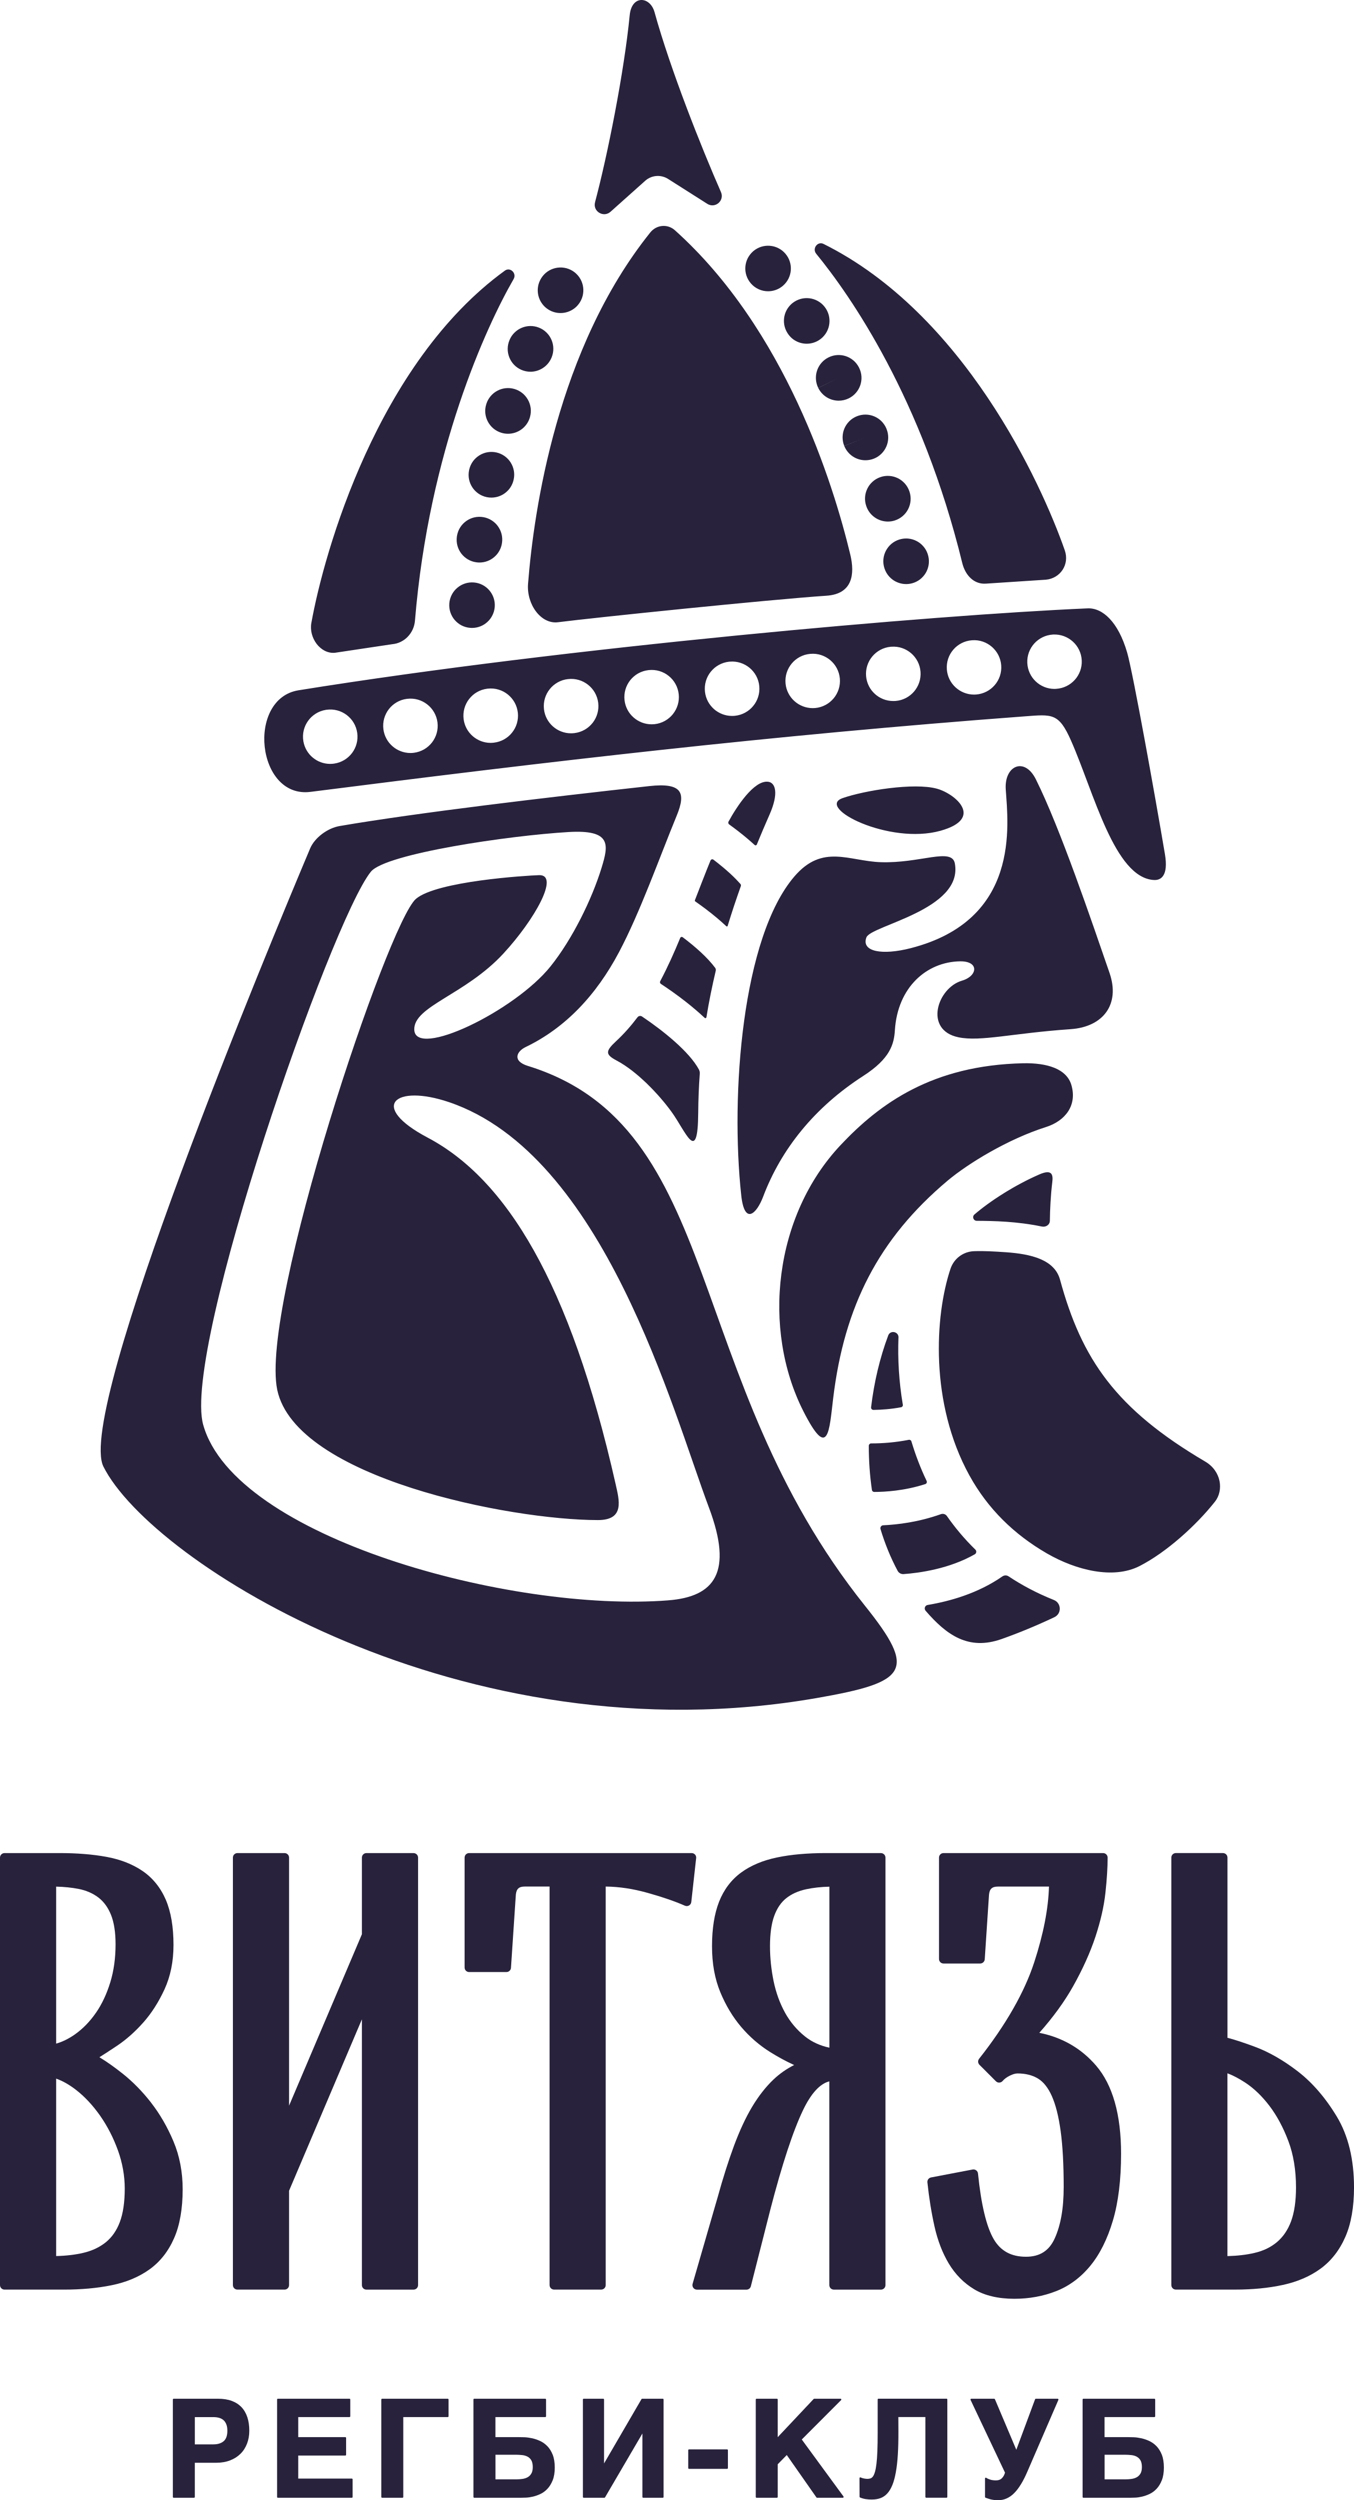 <svg width="78" height="144" viewBox="0 0 78 144" fill="none" xmlns="http://www.w3.org/2000/svg">
<g clip-path="url(#clip0_311_989)">
<path d="M17.889 45.608C31.622 43.859 44.319 42.36 59.038 41.258C60.618 41.139 60.991 41.057 61.697 42.652C63.02 45.645 64.202 50.564 66.477 50.684C66.865 50.705 67.323 50.464 67.107 49.188C66.544 45.851 65.267 38.742 64.933 37.588C64.413 35.793 63.502 35.003 62.657 35.039C53.709 35.424 32.696 37.264 17.198 39.757C14.193 40.239 14.776 46.005 17.888 45.608M60.653 36.546C60.661 36.546 60.671 36.546 60.678 36.546C61.542 36.508 62.276 37.175 62.316 38.039C62.355 38.897 61.696 39.623 60.842 39.673C60.834 39.673 60.824 39.675 60.817 39.675C60.793 39.675 60.769 39.678 60.744 39.678C59.911 39.678 59.217 39.022 59.18 38.181C59.141 37.325 59.799 36.598 60.653 36.548M55.987 36.876C55.987 36.876 56 36.876 56.002 36.876C56.861 36.812 57.615 37.463 57.678 38.327C57.739 39.19 57.088 39.939 56.225 40.001C56.187 40.004 56.148 40.005 56.111 40.005C55.297 40.005 54.604 39.376 54.545 38.552C54.481 37.69 55.126 36.941 55.987 36.877M51.31 37.25C51.321 37.25 51.343 37.248 51.354 37.248C52.214 37.185 52.968 37.835 53.029 38.698C53.09 39.556 52.45 40.302 51.593 40.372C51.546 40.374 51.501 40.376 51.455 40.376C50.654 40.376 49.97 39.767 49.894 38.955C49.814 38.094 50.448 37.331 51.31 37.251M46.665 37.661C46.665 37.661 46.678 37.659 46.681 37.659C47.543 37.582 48.304 38.22 48.381 39.08C48.458 39.941 47.821 40.702 46.96 40.779C46.912 40.783 46.865 40.785 46.818 40.785C46.016 40.785 45.328 40.176 45.253 39.361C45.175 38.502 45.804 37.74 46.665 37.661ZM41.995 38.113C42.006 38.11 42.027 38.109 42.039 38.108C42.9 38.032 43.663 38.666 43.741 39.528C43.816 40.384 43.189 41.14 42.335 41.226C42.278 41.232 42.223 41.234 42.169 41.234C41.38 41.234 40.701 40.642 40.611 39.841C40.515 38.981 41.134 38.208 41.997 38.111M37.356 38.596C37.356 38.596 37.37 38.596 37.373 38.594C38.234 38.501 39.007 39.124 39.099 39.984C39.191 40.844 38.568 41.617 37.708 41.708C37.65 41.714 37.593 41.717 37.538 41.717C36.748 41.717 36.065 41.123 35.977 40.322C35.883 39.463 36.497 38.692 37.357 38.596M32.719 39.113C33.574 39.01 34.353 39.619 34.461 40.474C34.568 41.333 33.958 42.115 33.1 42.222C33.092 42.222 33.077 42.224 33.068 42.225C33.009 42.233 32.952 42.235 32.892 42.235C32.105 42.235 31.424 41.642 31.336 40.842C31.241 39.983 31.86 39.208 32.719 39.112M28.062 39.667C28.074 39.667 28.094 39.663 28.105 39.662C28.966 39.569 29.739 40.192 29.832 41.053C29.922 41.907 29.309 42.674 28.457 42.773C28.392 42.781 28.326 42.786 28.263 42.786C27.486 42.786 26.811 42.21 26.708 41.422C26.598 40.563 27.203 39.777 28.062 39.667ZM23.434 40.251C23.434 40.251 23.45 40.249 23.452 40.249C24.311 40.143 25.094 40.751 25.202 41.609C25.309 42.468 24.7 43.25 23.841 43.357C23.775 43.366 23.709 43.37 23.645 43.37C22.867 43.37 22.188 42.793 22.087 42.002C21.977 41.145 22.578 40.363 23.435 40.251M18.765 40.886C18.778 40.884 18.796 40.882 18.809 40.879C19.667 40.759 20.459 41.356 20.579 42.212C20.699 43.065 20.107 43.853 19.256 43.979C19.177 43.991 19.098 43.997 19.02 43.997C18.267 43.997 17.604 43.455 17.476 42.688C17.333 41.834 17.91 41.028 18.765 40.886ZM48.54 45.968C49.8 45.527 52.653 45.065 53.968 45.423C55.022 45.709 56.724 47.138 54.179 47.848C51.222 48.672 46.974 46.515 48.54 45.968ZM60.62 68.08C60.526 68.841 60.486 69.7 60.48 70.302C60.477 70.546 60.252 70.692 60.013 70.642C58.58 70.345 57.265 70.319 56.269 70.314C56.077 70.314 55.987 70.076 56.133 69.95C57.031 69.175 58.469 68.251 59.882 67.638C60.61 67.323 60.672 67.665 60.62 68.079M61.679 59.275C58.32 59.507 56.49 60.007 55.215 59.743C53.206 59.328 53.994 56.901 55.413 56.483C56.329 56.215 56.422 55.35 55.302 55.368C53.388 55.398 51.71 56.854 51.552 59.332C51.502 60.142 51.283 60.968 49.729 61.97C46.921 63.778 44.996 66.189 43.965 68.916C43.588 69.916 42.89 70.581 42.702 68.856C42.071 63.073 42.745 53.984 45.77 50.471C47.391 48.59 48.906 49.597 50.735 49.658C53.014 49.734 54.836 48.794 55.007 49.733C55.497 52.404 50.17 53.297 49.912 53.988C49.601 54.82 50.827 55.031 52.468 54.609C58.792 52.985 58.075 47.51 57.938 45.469C57.847 44.095 59.017 43.574 59.671 44.881C61.076 47.694 62.9 53.093 63.916 56.033C64.541 57.841 63.558 59.145 61.677 59.275M40.267 61.61C40.304 61.68 40.318 61.76 40.312 61.84C40.257 62.592 40.227 63.341 40.222 64.093C40.2 67.131 39.517 65.183 38.683 64.034C37.945 63.016 36.685 61.697 35.531 61.087C34.877 60.739 34.857 60.556 35.486 59.973C35.941 59.552 36.349 59.086 36.725 58.59C36.786 58.509 36.9 58.489 36.984 58.545C38.186 59.351 39.717 60.573 40.268 61.61M42.557 47.896C42.37 47.75 42.186 47.613 42.007 47.484C41.953 47.446 41.938 47.375 41.969 47.318C42.446 46.447 43.42 44.962 44.222 45.022C44.694 45.056 44.863 45.715 44.332 46.915C44.075 47.495 43.832 48.07 43.599 48.639C43.578 48.69 43.514 48.705 43.473 48.667C43.193 48.412 42.889 48.154 42.557 47.896ZM41.844 53.35C41.491 53.019 41.092 52.684 40.647 52.348C40.445 52.196 40.247 52.053 40.055 51.919C40.031 51.903 40.021 51.874 40.032 51.846C40.136 51.58 40.657 50.221 40.931 49.558C40.96 49.492 41.043 49.469 41.102 49.514C41.917 50.14 42.339 50.56 42.651 50.908C42.684 50.945 42.694 50.997 42.676 51.042C42.401 51.812 42.148 52.574 41.918 53.328C41.909 53.362 41.869 53.371 41.845 53.349M40.593 58.624C40.268 58.319 39.906 58.01 39.506 57.695C38.986 57.287 38.482 56.937 38.07 56.666C38.02 56.632 38.003 56.567 38.032 56.514C38.458 55.71 38.836 54.869 39.184 54.022C39.208 53.963 39.281 53.943 39.33 53.981C40.054 54.525 40.755 55.147 41.198 55.741C41.235 55.79 41.246 55.855 41.232 55.914C41.02 56.812 40.839 57.702 40.695 58.59C40.686 58.639 40.627 58.659 40.591 58.624M30.407 61.391C29.495 61.108 29.763 60.553 30.28 60.305C32.587 59.195 34.355 57.301 35.661 54.837C36.877 52.542 38.002 49.362 38.981 46.983C39.526 45.657 39.31 45.064 37.395 45.276C31.492 45.928 24.064 46.805 19.563 47.576C18.885 47.691 18.131 48.236 17.865 48.868C15.534 54.397 4.343 81.244 5.959 84.471C8.713 89.969 26.654 101.359 47.068 97.796C52.304 96.882 52.823 96.227 49.83 92.486C39.257 79.275 41.771 64.902 30.408 61.391M38.505 92.172C29.427 92.882 13.521 88.55 11.706 82.062C10.48 77.684 19.084 53.014 21.366 50.205C22.217 49.161 29.355 48.121 32.756 47.921C35.24 47.776 35.063 48.655 34.65 49.995C34.082 51.838 32.953 54.114 31.715 55.658C29.65 58.236 23.908 61.002 23.865 59.3C23.832 57.945 26.798 57.304 28.999 54.921C30.8 52.971 32.261 50.368 31.053 50.405C30.302 50.428 25.157 50.75 23.962 51.77C22.344 53.15 14.949 75.204 15.972 80.053C17.039 85.113 29.359 87.549 34.446 87.549C36.001 87.549 35.673 86.409 35.463 85.471C32.831 73.804 29.125 67.893 24.637 65.522C21.21 63.71 22.745 62.419 25.871 63.48C34.791 66.506 38.734 81.223 40.843 86.838C42.243 90.567 41.164 91.963 38.505 92.171M60.248 64.915C58.066 65.606 55.769 67.01 54.587 68.002C50.609 71.349 48.638 75.238 47.999 80.517C47.766 82.451 47.721 84.117 46.283 81.286C43.884 76.562 44.579 70.029 48.432 65.943C50.686 63.551 53.713 61.355 58.935 61.239C60.317 61.209 61.45 61.553 61.722 62.501C62.056 63.662 61.376 64.558 60.248 64.915ZM69.99 86.488C68.93 87.833 67.195 89.411 65.637 90.202C64.118 90.972 61.983 90.434 60.319 89.475C58.428 88.385 56.901 86.902 55.837 84.963C53.556 80.811 53.85 75.774 54.757 73.07C54.954 72.487 55.487 72.087 56.103 72.063C56.683 72.04 57.307 72.08 57.951 72.123C59.393 72.224 60.749 72.544 61.066 73.705C62.317 78.291 64.275 81.146 69.43 84.18C70.367 84.732 70.499 85.841 69.99 86.49M30.419 33.621C30.751 29.407 32.088 20.087 37.463 13.386C37.821 12.94 38.461 12.884 38.883 13.265C45.235 18.968 47.995 27.835 48.982 31.937C49.258 33.087 49.106 34.212 47.608 34.311C44.385 34.527 34.232 35.571 32.147 35.838C31.16 35.964 30.326 34.803 30.419 33.622M17.936 35.881C18.673 31.776 21.754 20.906 29.082 15.589C29.392 15.362 29.783 15.739 29.586 16.077C28.027 18.774 24.709 25.969 23.905 35.748C23.845 36.471 23.29 37.044 22.591 37.103L19.288 37.598C18.453 37.667 17.782 36.733 17.936 35.881ZM28.5 34.962C28.443 35.647 27.869 36.166 27.193 36.166C27.156 36.166 27.12 36.164 27.082 36.161C26.361 36.103 25.824 35.47 25.884 34.748V34.745C25.944 34.023 26.584 33.487 27.302 33.548C28.024 33.606 28.56 34.242 28.5 34.962ZM29.352 19.582C29.63 18.923 30.384 18.605 31.05 18.871C31.723 19.139 32.051 19.903 31.782 20.576C31.777 20.588 31.767 20.61 31.762 20.622C31.546 21.114 31.064 21.41 30.558 21.41C30.383 21.41 30.204 21.374 30.034 21.301C29.373 21.013 29.069 20.245 29.353 19.583M28.308 28.66C28.219 28.66 28.13 28.652 28.041 28.633C27.331 28.486 26.875 27.794 27.022 27.084C27.025 27.071 27.029 27.049 27.032 27.036C27.199 26.333 27.907 25.897 28.612 26.063C29.311 26.229 29.747 26.926 29.59 27.625C29.459 28.239 28.914 28.66 28.308 28.66ZM29.265 24.983C29.135 24.983 29.002 24.964 28.87 24.922C28.182 24.705 27.799 23.974 28.01 23.287C28.215 22.602 28.931 22.207 29.622 22.4C30.32 22.596 30.727 23.321 30.531 24.017C30.527 24.03 30.521 24.054 30.516 24.068C30.34 24.626 29.822 24.983 29.264 24.983M28.918 31.275C28.824 31.927 28.263 32.399 27.62 32.399C27.561 32.399 27.502 32.395 27.441 32.386C26.725 32.289 26.22 31.629 26.318 30.912C26.32 30.898 26.324 30.874 26.326 30.858C26.447 30.145 27.123 29.663 27.84 29.785C28.547 29.905 29.025 30.568 28.918 31.274M31.177 16.025C31.177 16.025 31.182 16.018 31.185 16.012C31.571 15.405 32.377 15.224 32.988 15.604C33.603 15.989 33.79 16.797 33.406 17.412C33.403 17.416 33.401 17.419 33.398 17.424C33.148 17.816 32.723 18.03 32.289 18.03C32.052 18.03 31.812 17.966 31.595 17.831C30.98 17.448 30.793 16.64 31.177 16.025ZM47.019 14.615C46.773 14.315 47.099 13.879 47.442 14.049C55.503 18.058 59.968 27.77 61.339 31.696C61.624 32.512 61.081 33.315 60.246 33.388L56.812 33.614C56.114 33.673 55.606 33.135 55.434 32.431C53.11 22.918 48.98 17.011 47.019 14.615ZM50.913 32.593C50.766 31.884 51.221 31.19 51.931 31.042C52.634 30.895 53.322 31.34 53.478 32.037C53.637 32.725 53.221 33.419 52.532 33.598C52.42 33.627 52.309 33.64 52.199 33.64C51.616 33.64 51.084 33.251 50.93 32.661C50.925 32.639 50.918 32.614 50.914 32.593M45.764 17.377C46.375 16.986 47.186 17.165 47.577 17.774C47.968 18.384 47.793 19.199 47.182 19.589C46.961 19.73 46.715 19.797 46.473 19.797C46.042 19.797 45.622 19.586 45.373 19.196L45.367 19.187C44.976 18.578 45.153 17.768 45.764 17.377ZM51.148 30.039C51.28 30.039 51.416 30.02 51.549 29.976C52.239 29.755 52.618 29.015 52.397 28.327C52.393 28.314 52.385 28.29 52.38 28.278C52.136 27.597 51.385 27.241 50.703 27.484C50.026 27.726 49.672 28.463 49.9 29.138C50.082 29.69 50.595 30.039 51.148 30.039ZM49.855 26.509C49.334 26.509 48.843 26.197 48.636 25.686L49.854 25.198L48.635 25.682C48.364 25.011 48.688 24.247 49.359 23.976C50.03 23.703 50.794 24.024 51.067 24.694C51.067 24.697 51.072 24.709 51.073 24.712C51.343 25.384 51.015 26.147 50.342 26.416C50.182 26.479 50.017 26.509 49.854 26.509M47.137 22.345L48.315 21.766L47.136 22.341C46.817 21.693 47.08 20.906 47.728 20.585C48.376 20.263 49.16 20.525 49.486 21.171C49.486 21.173 49.493 21.187 49.494 21.189C49.813 21.839 49.545 22.624 48.894 22.943C48.708 23.034 48.511 23.078 48.316 23.078C47.832 23.078 47.366 22.808 47.137 22.344M43.25 16.316C42.779 15.766 42.843 14.939 43.394 14.467C43.943 13.997 44.773 14.061 45.244 14.61C45.715 15.159 45.652 15.989 45.102 16.459C44.855 16.671 44.55 16.776 44.248 16.776C43.878 16.776 43.512 16.62 43.253 16.32L43.25 16.317V16.316ZM34.278 11.649C34.993 8.965 35.95 4.192 36.276 0.872C36.391 -0.307 37.452 -0.217 37.706 0.7C38.617 4 40.413 8.515 41.533 11.064C41.75 11.556 41.198 12.028 40.745 11.74L38.486 10.305C38.071 10.042 37.532 10.085 37.166 10.414L35.171 12.196C34.765 12.557 34.138 12.173 34.279 11.649M51.758 77.032C51.711 78.269 51.785 79.584 52.01 80.909C52.022 80.974 51.977 81.038 51.914 81.05C51.327 81.161 50.771 81.198 50.318 81.204C50.235 81.206 50.171 81.134 50.181 81.052C50.353 79.6 50.689 78.194 51.167 76.917C51.287 76.593 51.772 76.689 51.76 77.034M56.157 89.518C54.688 90.357 52.97 90.594 52.055 90.66C51.913 90.671 51.776 90.597 51.71 90.472C51.304 89.715 50.977 88.907 50.723 88.067C50.691 87.961 50.768 87.854 50.878 87.849C51.726 87.81 52.931 87.662 54.2 87.209C54.33 87.162 54.473 87.206 54.551 87.32C55.007 87.972 55.546 88.625 56.187 89.249C56.268 89.327 56.254 89.463 56.156 89.518M60.738 93.143C59.671 93.648 58.637 94.07 57.696 94.402C55.788 95.077 54.529 94.17 53.321 92.772C53.217 92.652 53.283 92.464 53.441 92.438C54.704 92.228 56.335 91.775 57.741 90.796C57.85 90.72 57.992 90.716 58.102 90.79C58.868 91.3 59.733 91.761 60.708 92.15C61.149 92.326 61.17 92.939 60.74 93.141M50.196 83.133C50.825 83.136 51.603 83.075 52.352 82.927C52.42 82.913 52.486 82.952 52.504 83.018C52.736 83.789 53.024 84.55 53.38 85.294C53.414 85.366 53.377 85.454 53.301 85.478C52.097 85.865 50.975 85.929 50.359 85.929C50.295 85.929 50.238 85.881 50.229 85.816C50.107 84.978 50.048 84.126 50.048 83.275C50.048 83.195 50.114 83.13 50.195 83.131" fill="#28223C"/>
<path d="M13.241 141.664C13.012 141.753 12.752 141.798 12.462 141.798H11.178V143.814H10.005V138.201H12.558C12.857 138.201 13.116 138.242 13.336 138.324C13.557 138.405 13.74 138.523 13.884 138.678C14.03 138.834 14.137 139.022 14.21 139.244C14.28 139.465 14.317 139.718 14.317 139.999C14.317 140.261 14.274 140.502 14.19 140.722C14.106 140.942 13.984 141.132 13.825 141.291C13.666 141.45 13.471 141.574 13.242 141.663L13.241 141.664ZM11.177 140.828H12.29C12.555 140.828 12.763 140.763 12.915 140.633C13.066 140.503 13.142 140.291 13.142 139.999C13.142 139.851 13.123 139.726 13.083 139.621C13.044 139.517 12.988 139.431 12.915 139.364C12.842 139.297 12.753 139.247 12.647 139.215C12.541 139.184 12.422 139.167 12.29 139.167H11.177V140.828Z" fill="#28223C"/>
<path d="M11.177 143.859H10.004C9.978 143.859 9.958 143.839 9.958 143.814V138.201C9.958 138.176 9.978 138.155 10.004 138.155H12.557C12.859 138.155 13.126 138.197 13.351 138.28C13.577 138.365 13.768 138.487 13.917 138.647C14.066 138.807 14.178 139.002 14.252 139.229C14.324 139.454 14.361 139.713 14.361 139.999C14.361 140.265 14.318 140.514 14.232 140.739C14.146 140.964 14.021 141.161 13.857 141.324C13.693 141.486 13.492 141.615 13.258 141.706C13.024 141.796 12.757 141.843 12.462 141.843H11.223V143.814C11.223 143.839 11.202 143.859 11.177 143.859ZM10.048 143.769H11.131V141.799C11.131 141.774 11.152 141.753 11.177 141.753H12.461C12.744 141.753 13.002 141.709 13.224 141.622C13.446 141.535 13.637 141.414 13.792 141.26C13.946 141.106 14.065 140.921 14.147 140.707C14.229 140.492 14.27 140.254 14.27 139.999C14.27 139.723 14.235 139.474 14.165 139.257C14.096 139.043 13.99 138.859 13.851 138.709C13.711 138.559 13.533 138.444 13.319 138.365C13.105 138.285 12.849 138.245 12.557 138.245H10.048V143.768V143.769ZM12.29 140.874H11.177C11.152 140.874 11.131 140.853 11.131 140.828V139.167C11.131 139.142 11.152 139.121 11.177 139.121H12.29C12.426 139.121 12.551 139.138 12.661 139.17C12.773 139.204 12.869 139.257 12.946 139.329C13.023 139.401 13.085 139.494 13.126 139.604C13.167 139.713 13.188 139.845 13.188 139.997C13.188 140.302 13.106 140.527 12.945 140.664C12.785 140.8 12.566 140.87 12.291 140.87L12.29 140.874ZM11.223 140.784H12.29C12.543 140.784 12.743 140.722 12.886 140.6C13.027 140.479 13.098 140.277 13.098 140C13.098 139.86 13.079 139.737 13.041 139.638C13.004 139.541 12.952 139.46 12.885 139.398C12.817 139.335 12.733 139.288 12.635 139.259C12.534 139.229 12.419 139.214 12.291 139.214H11.224V140.785L11.223 140.784Z" fill="#28223C"/>
<path d="M19.892 141.381H17.136V142.797H20.266V143.812H16.008V138.2H20.133V139.166H17.136V140.411H19.892V141.38V141.381Z" fill="#28223C"/>
<path d="M20.267 143.859H16.008C15.982 143.859 15.962 143.839 15.962 143.814V138.201C15.962 138.176 15.982 138.155 16.008 138.155H20.133C20.158 138.155 20.179 138.176 20.179 138.201V139.167C20.179 139.192 20.158 139.212 20.133 139.212H17.181V140.367H19.892C19.917 140.367 19.938 140.388 19.938 140.413V141.382C19.938 141.408 19.917 141.428 19.892 141.428H17.181V142.754H20.267C20.292 142.754 20.312 142.774 20.312 142.8V143.815C20.312 143.84 20.292 143.86 20.267 143.86V143.859ZM16.053 143.769H20.222V142.844H17.136C17.111 142.844 17.09 142.824 17.09 142.798V141.382C17.09 141.357 17.111 141.337 17.136 141.337H19.847V140.457H17.136C17.111 140.457 17.09 140.437 17.09 140.412V139.167C17.09 139.142 17.111 139.121 17.136 139.121H20.088V138.245H16.053V143.768V143.769Z" fill="#28223C"/>
<path d="M22.013 138.202H25.794V139.168H23.187V143.814H22.014V138.201L22.013 138.202Z" fill="#28223C"/>
<path d="M23.186 143.859H22.013C21.988 143.859 21.967 143.839 21.967 143.814V138.201C21.967 138.176 21.988 138.155 22.013 138.155H25.794C25.819 138.155 25.84 138.176 25.84 138.201V139.167C25.84 139.192 25.819 139.212 25.794 139.212H23.232V143.814C23.232 143.839 23.211 143.859 23.186 143.859ZM22.058 143.769H23.14V139.168C23.14 139.143 23.161 139.122 23.186 139.122H25.748V138.247H22.058V143.769Z" fill="#28223C"/>
<path d="M30.215 140.42C30.347 140.425 30.488 140.444 30.637 140.476C30.787 140.507 30.937 140.557 31.089 140.626C31.241 140.694 31.378 140.792 31.5 140.918C31.623 141.044 31.721 141.204 31.799 141.399C31.874 141.594 31.913 141.834 31.913 142.119C31.913 142.404 31.874 142.64 31.799 142.833C31.723 143.027 31.625 143.187 31.506 143.312C31.388 143.438 31.255 143.534 31.111 143.602C30.965 143.669 30.824 143.719 30.688 143.751C30.552 143.783 30.427 143.802 30.314 143.806C30.2 143.811 30.117 143.814 30.063 143.814H27.322V138.201H31.412V139.167H28.495V140.412H29.89C29.974 140.412 30.082 140.414 30.215 140.419V140.42ZM28.495 142.844H29.764C29.872 142.844 29.981 142.837 30.096 142.821C30.209 142.806 30.314 142.773 30.409 142.721C30.504 142.671 30.582 142.595 30.643 142.494C30.705 142.394 30.735 142.259 30.735 142.091C30.735 141.923 30.705 141.777 30.645 141.677C30.584 141.577 30.506 141.502 30.41 141.45C30.314 141.399 30.204 141.367 30.084 141.355C29.963 141.342 29.841 141.336 29.719 141.336H28.495V142.844Z" fill="#28223C"/>
<path d="M30.062 143.859H27.321C27.295 143.859 27.275 143.839 27.275 143.814V138.201C27.275 138.176 27.295 138.155 27.321 138.155H31.411C31.436 138.155 31.457 138.176 31.457 138.201V139.167C31.457 139.192 31.436 139.212 31.411 139.212H28.54V140.367H29.89C29.974 140.367 30.084 140.37 30.216 140.374C30.351 140.379 30.495 140.399 30.646 140.431C30.798 140.463 30.952 140.515 31.106 140.585C31.263 140.656 31.405 140.757 31.531 140.887C31.658 141.017 31.761 141.184 31.84 141.382C31.918 141.581 31.958 141.829 31.958 142.119C31.958 142.409 31.918 142.652 31.84 142.849C31.761 143.047 31.66 143.213 31.538 143.342C31.417 143.472 31.28 143.573 31.129 143.643C30.982 143.711 30.836 143.762 30.698 143.794C30.559 143.827 30.43 143.846 30.315 143.851C30.2 143.856 30.116 143.858 30.062 143.858V143.859ZM27.366 143.769H30.062C30.115 143.769 30.198 143.767 30.31 143.762C30.421 143.757 30.544 143.739 30.676 143.708C30.809 143.676 30.948 143.627 31.089 143.562C31.229 143.497 31.357 143.403 31.471 143.282C31.585 143.16 31.681 143.004 31.754 142.818C31.828 142.63 31.865 142.395 31.865 142.12C31.865 141.844 31.828 141.605 31.754 141.416C31.681 141.229 31.583 141.071 31.465 140.949C31.347 140.828 31.213 140.733 31.068 140.667C30.919 140.599 30.771 140.55 30.626 140.519C30.48 140.488 30.34 140.469 30.211 140.465C30.08 140.46 29.972 140.457 29.889 140.457H28.494C28.468 140.457 28.448 140.437 28.448 140.412V139.167C28.448 139.142 28.468 139.121 28.494 139.121H31.365V138.245H27.365V143.768L27.366 143.769ZM29.763 142.889H28.494C28.468 142.889 28.448 142.868 28.448 142.843V141.334C28.448 141.309 28.468 141.289 28.494 141.289H29.717C29.84 141.289 29.966 141.295 30.087 141.308C30.214 141.321 30.329 141.355 30.43 141.408C30.534 141.462 30.619 141.545 30.683 141.652C30.747 141.759 30.78 141.906 30.78 142.09C30.78 142.274 30.747 142.409 30.681 142.516C30.616 142.623 30.53 142.704 30.429 142.759C30.329 142.812 30.218 142.846 30.1 142.863C29.986 142.879 29.873 142.886 29.764 142.886L29.763 142.889ZM28.54 142.798H29.763C29.868 142.798 29.976 142.791 30.088 142.775C30.196 142.761 30.297 142.73 30.387 142.682C30.475 142.635 30.549 142.564 30.605 142.471C30.662 142.379 30.691 142.251 30.691 142.092C30.691 141.933 30.663 141.794 30.608 141.701C30.552 141.609 30.479 141.538 30.391 141.491C30.299 141.443 30.196 141.413 30.08 141.401C29.961 141.389 29.84 141.381 29.72 141.381H28.542V142.8L28.54 142.798Z" fill="#28223C"/>
<path d="M37.053 143.814V140.015H37.037L34.816 143.814H33.623V138.201H34.751V142.022H34.767L36.991 138.201H38.18V143.814H37.053Z" fill="#28223C"/>
<path d="M38.181 143.859H37.054C37.028 143.859 37.008 143.839 37.008 143.814V140.156L34.855 143.836C34.847 143.851 34.833 143.859 34.817 143.859H33.625C33.599 143.859 33.579 143.839 33.579 143.814V138.201C33.579 138.176 33.599 138.155 33.625 138.155H34.752C34.777 138.155 34.798 138.176 34.798 138.201V141.882L36.954 138.178C36.962 138.164 36.977 138.155 36.992 138.155H38.181C38.206 138.155 38.227 138.176 38.227 138.201V143.814C38.227 143.839 38.206 143.859 38.181 143.859ZM37.098 143.769H38.135V138.247H37.017L34.806 142.045C34.798 142.06 34.783 142.068 34.768 142.068H34.752C34.727 142.068 34.706 142.048 34.706 142.022V138.245H33.669V143.768H34.791L36.998 139.992C37.007 139.978 37.021 139.969 37.037 139.969H37.052C37.078 139.969 37.098 139.99 37.098 140.015V143.769Z" fill="#28223C"/>
<path d="M39.694 141.118H41.888V142.149H39.694V141.118Z" fill="#28223C"/>
<path d="M41.887 142.194H39.693C39.667 142.194 39.647 142.174 39.647 142.149V141.118C39.647 141.093 39.667 141.072 39.693 141.072H41.887C41.912 141.072 41.933 141.093 41.933 141.118V142.149C41.933 142.174 41.912 142.194 41.887 142.194ZM39.738 142.104H41.842V141.164H39.738V142.104Z" fill="#28223C"/>
<path d="M48.557 143.814H47.069L45.33 141.328L44.757 141.913V143.815H43.584V138.202H44.757V140.485L46.906 138.202H48.423L46.13 140.501L48.557 143.815V143.814Z" fill="#28223C"/>
<path d="M48.557 143.859H47.069C47.055 143.859 47.041 143.852 47.032 143.84L45.324 141.399L44.801 141.931V143.814C44.801 143.839 44.781 143.859 44.756 143.859H43.583C43.557 143.859 43.537 143.839 43.537 143.814V138.201C43.537 138.176 43.557 138.155 43.583 138.155H44.756C44.781 138.155 44.801 138.176 44.801 138.201V140.37L46.872 138.17C46.88 138.16 46.892 138.155 46.904 138.155H48.422C48.44 138.155 48.457 138.166 48.464 138.183C48.471 138.2 48.468 138.219 48.455 138.232L46.188 140.503L48.592 143.786C48.601 143.799 48.604 143.818 48.595 143.833C48.588 143.848 48.572 143.858 48.556 143.858L48.557 143.859ZM47.093 143.769H48.468L46.093 140.527C46.079 140.509 46.082 140.484 46.097 140.468L48.315 138.247H46.926L44.791 140.515C44.777 140.528 44.758 140.533 44.741 140.526C44.724 140.519 44.712 140.502 44.712 140.484V138.247H43.63V143.769H44.712V141.913C44.712 141.901 44.717 141.89 44.726 141.882L45.299 141.297C45.309 141.287 45.322 141.283 45.335 141.284C45.348 141.284 45.36 141.292 45.369 141.303L47.095 143.769H47.093Z" fill="#28223C"/>
<path d="M50.605 138.202H54.527V143.815H53.354V139.169H51.706L51.71 140.016C51.712 140.527 51.702 140.978 51.677 141.369C51.653 141.76 51.615 142.099 51.563 142.388C51.511 142.677 51.445 142.92 51.364 143.116C51.284 143.312 51.188 143.47 51.08 143.587C50.97 143.705 50.845 143.791 50.705 143.841C50.566 143.892 50.412 143.917 50.243 143.917C50.106 143.917 49.984 143.909 49.878 143.892C49.772 143.875 49.667 143.845 49.562 143.802L49.559 142.729C49.595 142.747 49.632 142.761 49.672 142.773C49.712 142.784 49.75 142.793 49.789 142.8C49.827 142.806 49.862 142.81 49.894 142.813C49.925 142.815 49.95 142.816 49.968 142.816C50.037 142.816 50.102 142.807 50.161 142.787C50.221 142.768 50.274 142.727 50.321 142.664C50.368 142.6 50.41 142.508 50.445 142.388C50.481 142.268 50.51 142.109 50.536 141.911C50.561 141.712 50.578 141.467 50.589 141.173C50.601 140.881 50.605 140.531 50.605 140.123V138.198V138.202Z" fill="#28223C"/>
<path d="M50.242 143.962C50.102 143.962 49.978 143.953 49.87 143.936C49.76 143.919 49.651 143.888 49.544 143.844C49.528 143.836 49.517 143.821 49.517 143.802L49.513 142.729C49.513 142.713 49.522 142.698 49.535 142.69C49.548 142.682 49.565 142.68 49.579 142.688C49.612 142.704 49.648 142.718 49.684 142.729C49.721 142.739 49.759 142.748 49.795 142.754C49.832 142.76 49.866 142.765 49.896 142.767C49.926 142.769 49.95 142.771 49.967 142.771C50.031 142.771 50.091 142.762 50.147 142.744C50.197 142.729 50.243 142.691 50.285 142.636C50.329 142.577 50.368 142.489 50.402 142.375C50.437 142.258 50.467 142.101 50.49 141.905C50.514 141.707 50.532 141.461 50.543 141.171C50.555 140.88 50.56 140.527 50.56 140.123V138.198C50.56 138.173 50.58 138.153 50.606 138.153H54.527C54.552 138.153 54.573 138.173 54.573 138.198V143.811C54.573 143.836 54.552 143.857 54.527 143.857H53.354C53.329 143.857 53.308 143.836 53.308 143.811V139.21H51.751L51.755 140.012C51.757 140.522 51.746 140.98 51.722 141.369C51.698 141.76 51.659 142.104 51.606 142.394C51.553 142.685 51.486 142.933 51.405 143.13C51.323 143.33 51.225 143.494 51.111 143.615C50.997 143.738 50.866 143.828 50.719 143.881C50.574 143.934 50.414 143.96 50.241 143.96L50.242 143.962ZM49.607 143.771C49.699 143.808 49.791 143.833 49.884 143.847C49.988 143.863 50.108 143.871 50.242 143.871C50.404 143.871 50.554 143.846 50.689 143.798C50.821 143.75 50.942 143.668 51.045 143.556C51.15 143.442 51.244 143.288 51.321 143.098C51.399 142.905 51.465 142.664 51.517 142.38C51.569 142.093 51.608 141.753 51.632 141.366C51.656 140.978 51.667 140.524 51.664 140.015L51.661 139.168C51.661 139.156 51.666 139.144 51.674 139.135C51.682 139.127 51.694 139.122 51.706 139.122H53.354C53.379 139.122 53.4 139.143 53.4 139.168V143.769H54.483V138.247H50.651V140.125C50.651 140.532 50.645 140.886 50.635 141.177C50.624 141.469 50.604 141.718 50.58 141.918C50.556 142.119 50.525 142.281 50.489 142.403C50.451 142.526 50.408 142.624 50.358 142.691C50.304 142.762 50.243 142.809 50.174 142.832C50.111 142.852 50.041 142.863 49.967 142.863C49.948 142.863 49.923 142.862 49.889 142.86C49.856 142.857 49.82 142.852 49.779 142.845C49.74 142.838 49.699 142.83 49.658 142.818C49.64 142.813 49.62 142.806 49.602 142.8L49.606 143.773L49.607 143.771Z" fill="#28223C"/>
<path d="M57.374 142.905C57.535 142.905 57.661 142.858 57.752 142.765C57.844 142.671 57.908 142.552 57.944 142.41L55.952 138.202H57.274L58.551 141.218L59.671 138.202H60.932L59.14 142.345C58.905 142.892 58.657 143.298 58.394 143.561C58.132 143.824 57.839 143.955 57.515 143.955C57.413 143.955 57.325 143.951 57.249 143.94C57.174 143.93 57.109 143.917 57.054 143.901C56.998 143.886 56.95 143.871 56.908 143.856C56.866 143.84 56.826 143.827 56.788 143.814V142.748C56.861 142.796 56.947 142.834 57.044 142.862C57.141 142.89 57.25 142.904 57.373 142.904L57.374 142.905Z" fill="#28223C"/>
<path d="M57.515 144C57.412 144 57.32 143.995 57.243 143.984C57.166 143.974 57.099 143.96 57.042 143.945C56.985 143.929 56.936 143.913 56.894 143.898C56.852 143.882 56.812 143.869 56.775 143.856C56.757 143.85 56.743 143.833 56.743 143.812V142.747C56.743 142.73 56.753 142.715 56.767 142.707C56.782 142.698 56.8 142.7 56.813 142.709C56.883 142.755 56.965 142.791 57.058 142.819C57.15 142.846 57.256 142.858 57.373 142.858C57.523 142.858 57.636 142.816 57.719 142.731C57.801 142.647 57.86 142.54 57.895 142.412L55.91 138.22C55.904 138.206 55.904 138.19 55.912 138.177C55.921 138.164 55.935 138.156 55.951 138.156H57.273C57.291 138.156 57.308 138.167 57.315 138.184L58.547 141.095L59.628 138.185C59.634 138.167 59.651 138.156 59.67 138.156H60.931C60.947 138.156 60.96 138.164 60.968 138.177C60.977 138.19 60.978 138.206 60.972 138.219L59.18 142.362C58.944 142.911 58.691 143.325 58.425 143.591C58.155 143.862 57.848 143.999 57.513 143.999L57.515 144ZM56.835 143.781C56.864 143.791 56.894 143.802 56.925 143.814C56.966 143.828 57.013 143.844 57.067 143.858C57.12 143.873 57.183 143.885 57.256 143.895C57.329 143.905 57.416 143.91 57.517 143.91C57.826 143.91 58.111 143.781 58.363 143.528C58.621 143.27 58.868 142.866 59.099 142.327L60.865 138.248H59.704L58.594 141.235C58.588 141.251 58.572 141.263 58.553 141.263C58.537 141.266 58.519 141.253 58.511 141.236L57.247 138.248H56.025L57.986 142.391C57.991 142.4 57.992 142.411 57.99 142.421C57.953 142.571 57.884 142.697 57.787 142.796C57.688 142.898 57.549 142.951 57.377 142.951C57.25 142.951 57.136 142.937 57.036 142.908C56.964 142.887 56.897 142.861 56.837 142.828V143.782L56.835 143.781Z" fill="#28223C"/>
<path d="M65.305 140.42C65.438 140.425 65.579 140.444 65.728 140.476C65.877 140.507 66.028 140.557 66.18 140.626C66.332 140.694 66.469 140.792 66.591 140.918C66.713 141.044 66.812 141.204 66.889 141.399C66.965 141.594 67.004 141.834 67.004 142.119C67.004 142.404 66.965 142.64 66.889 142.833C66.813 143.027 66.716 143.187 66.597 143.312C66.478 143.438 66.346 143.534 66.201 143.602C66.056 143.669 65.915 143.719 65.779 143.751C65.643 143.783 65.517 143.802 65.404 143.806C65.291 143.811 65.208 143.814 65.154 143.814H62.412V138.201H66.502V139.167H63.585V140.412H64.98C65.064 140.412 65.173 140.414 65.305 140.419V140.42ZM63.585 142.844H64.855C64.962 142.844 65.072 142.837 65.186 142.821C65.299 142.806 65.404 142.773 65.499 142.721C65.594 142.671 65.673 142.595 65.734 142.494C65.796 142.394 65.826 142.259 65.826 142.091C65.826 141.923 65.796 141.777 65.735 141.677C65.675 141.577 65.597 141.502 65.501 141.45C65.404 141.399 65.294 141.367 65.174 141.355C65.054 141.342 64.932 141.336 64.809 141.336H63.585V142.844Z" fill="#28223C"/>
<path d="M65.153 143.859H62.411C62.386 143.859 62.365 143.839 62.365 143.814V138.201C62.365 138.176 62.386 138.155 62.411 138.155H66.501C66.527 138.155 66.547 138.176 66.547 138.201V139.167C66.547 139.192 66.527 139.212 66.501 139.212H63.63V140.367H64.98C65.065 140.367 65.174 140.37 65.307 140.374C65.442 140.379 65.586 140.399 65.737 140.431C65.888 140.463 66.043 140.515 66.197 140.585C66.353 140.656 66.495 140.757 66.622 140.887C66.748 141.017 66.852 141.184 66.93 141.382C67.008 141.581 67.048 141.829 67.048 142.119C67.048 142.409 67.008 142.652 66.93 142.849C66.852 143.047 66.751 143.213 66.629 143.342C66.507 143.472 66.37 143.573 66.22 143.643C66.073 143.711 65.927 143.762 65.788 143.794C65.65 143.827 65.521 143.846 65.405 143.851C65.291 143.856 65.207 143.858 65.153 143.858V143.859ZM62.457 143.769H65.153C65.206 143.769 65.289 143.767 65.401 143.762C65.511 143.757 65.634 143.739 65.767 143.708C65.899 143.676 66.039 143.627 66.18 143.562C66.32 143.497 66.447 143.403 66.562 143.282C66.676 143.16 66.771 143.004 66.845 142.818C66.918 142.63 66.956 142.395 66.956 142.12C66.956 141.844 66.918 141.605 66.845 141.416C66.771 141.229 66.674 141.071 66.556 140.949C66.438 140.828 66.304 140.733 66.158 140.667C66.01 140.599 65.862 140.55 65.716 140.519C65.57 140.488 65.431 140.469 65.302 140.465C65.171 140.46 65.062 140.457 64.979 140.457H63.584C63.559 140.457 63.539 140.437 63.539 140.412V139.167C63.539 139.142 63.559 139.121 63.584 139.121H66.456V138.245H62.456V143.768L62.457 143.769ZM64.854 142.889H63.584C63.559 142.889 63.539 142.868 63.539 142.843V141.334C63.539 141.309 63.559 141.289 63.584 141.289H64.808C64.931 141.289 65.056 141.295 65.178 141.308C65.304 141.321 65.42 141.355 65.521 141.408C65.625 141.462 65.71 141.545 65.774 141.652C65.838 141.759 65.87 141.906 65.87 142.09C65.87 142.274 65.838 142.409 65.772 142.516C65.707 142.623 65.621 142.704 65.52 142.759C65.42 142.812 65.309 142.846 65.191 142.863C65.077 142.879 64.963 142.886 64.855 142.886L64.854 142.889ZM63.63 142.798H64.854C64.959 142.798 65.067 142.791 65.179 142.775C65.286 142.761 65.387 142.73 65.478 142.682C65.566 142.635 65.639 142.564 65.696 142.471C65.752 142.379 65.781 142.251 65.781 142.092C65.781 141.933 65.754 141.794 65.698 141.701C65.643 141.609 65.569 141.538 65.481 141.491C65.39 141.443 65.286 141.413 65.171 141.401C65.051 141.389 64.931 141.381 64.81 141.381H63.633V142.8L63.63 142.798Z" fill="#28223C"/>
<path d="M8.709 121.109C8.206 120.463 7.652 119.898 7.063 119.43C6.586 119.051 6.136 118.734 5.726 118.487C6.026 118.3 6.374 118.073 6.764 117.811C7.284 117.461 7.787 117.014 8.257 116.484C8.73 115.952 9.14 115.309 9.479 114.572C9.822 113.825 9.995 112.967 9.995 112.019C9.995 110.979 9.846 110.105 9.552 109.418C9.251 108.719 8.799 108.16 8.209 107.758C7.629 107.363 6.925 107.089 6.12 106.944C5.333 106.8 4.429 106.728 3.431 106.728H0.261C0.117 106.728 0 106.845 0 106.989V131.61C0 131.755 0.117 131.871 0.261 131.871H3.677C4.677 131.871 5.601 131.787 6.423 131.62C7.265 131.45 7.997 131.145 8.601 130.714C9.213 130.279 9.692 129.675 10.025 128.919C10.355 128.174 10.523 127.221 10.523 126.088C10.523 125.097 10.345 124.169 9.992 123.331C9.644 122.504 9.211 121.757 8.707 121.109H8.709ZM5.522 115.933C5.177 116.433 4.771 116.849 4.319 117.169C3.969 117.417 3.604 117.596 3.235 117.704V108.66C3.701 108.672 4.135 108.717 4.526 108.792C4.965 108.878 5.349 109.045 5.668 109.288C5.98 109.527 6.224 109.863 6.394 110.285C6.569 110.722 6.658 111.293 6.658 111.983C6.658 112.774 6.556 113.511 6.352 114.175C6.15 114.837 5.872 115.429 5.525 115.932L5.522 115.933ZM3.235 119.718C3.611 119.852 3.996 120.07 4.38 120.368C4.884 120.759 5.351 121.262 5.77 121.858C6.189 122.459 6.534 123.13 6.795 123.855C7.054 124.574 7.186 125.314 7.186 126.053C7.186 126.837 7.09 127.487 6.902 127.982C6.721 128.465 6.451 128.853 6.102 129.138C5.746 129.428 5.308 129.635 4.798 129.754C4.338 129.862 3.813 129.924 3.235 129.938V119.717V119.718Z" fill="#28223C"/>
<path d="M23.822 106.728H21.11C20.965 106.728 20.848 106.845 20.848 106.989V111.403L16.652 121.277V106.989C16.652 106.845 16.535 106.728 16.391 106.728H13.679C13.534 106.728 13.417 106.845 13.417 106.989V131.61C13.417 131.755 13.534 131.871 13.679 131.871H16.391C16.535 131.871 16.652 131.755 16.652 131.61V126.177L20.848 116.303V131.611C20.848 131.756 20.965 131.872 21.11 131.872H23.822C23.967 131.872 24.084 131.756 24.084 131.611V106.99C24.084 106.846 23.967 106.729 23.822 106.729V106.728Z" fill="#28223C"/>
<path d="M40.039 106.815C39.99 106.76 39.919 106.728 39.844 106.728H27.026C26.881 106.728 26.764 106.845 26.764 106.989V113.32C26.764 113.464 26.881 113.581 27.026 113.581H29.174C29.312 113.581 29.426 113.474 29.436 113.337L29.716 109.124C29.75 108.788 29.895 108.656 30.231 108.656H31.659V131.609C31.659 131.753 31.776 131.87 31.921 131.87H34.632C34.776 131.87 34.893 131.753 34.893 131.609V108.656C35.663 108.665 36.468 108.785 37.291 109.016C38.153 109.257 38.882 109.507 39.458 109.76C39.534 109.793 39.621 109.788 39.694 109.746C39.766 109.705 39.814 109.631 39.823 109.549L40.104 107.016C40.113 106.942 40.089 106.868 40.039 106.812V106.815Z" fill="#28223C"/>
<path d="M50.753 106.728H47.583C46.514 106.728 45.566 106.812 44.764 106.98C43.944 107.15 43.247 107.444 42.691 107.852C42.126 108.267 41.699 108.832 41.423 109.532C41.155 110.215 41.017 111.076 41.017 112.09C41.017 113.104 41.178 113.972 41.494 114.74C41.809 115.501 42.215 116.176 42.699 116.744C43.183 117.313 43.743 117.797 44.361 118.185C44.825 118.476 45.291 118.727 45.748 118.936C45.309 119.158 44.911 119.436 44.567 119.762C44.118 120.186 43.7 120.72 43.324 121.348C42.954 121.968 42.604 122.722 42.282 123.589C41.963 124.453 41.646 125.448 41.343 126.545L39.898 131.539C39.876 131.617 39.891 131.703 39.941 131.769C39.99 131.834 40.068 131.874 40.15 131.874H43.002C43.121 131.874 43.226 131.793 43.255 131.676L44.381 127.246C45.055 124.649 45.688 122.724 46.265 121.525C46.727 120.564 47.236 120.011 47.775 119.876V131.611C47.775 131.756 47.892 131.872 48.037 131.872H50.748C50.892 131.872 51.009 131.756 51.009 131.611V106.99C51.009 106.846 50.892 106.729 50.748 106.729L50.753 106.728ZM47.779 108.661V117.936C47.249 117.825 46.782 117.612 46.389 117.302C45.914 116.926 45.522 116.462 45.223 115.921C44.921 115.372 44.699 114.759 44.563 114.096C44.427 113.425 44.357 112.75 44.357 112.091C44.357 111.375 44.44 110.784 44.605 110.335C44.764 109.901 44.997 109.561 45.297 109.324C45.604 109.081 45.989 108.908 46.44 108.812C46.841 108.726 47.291 108.676 47.779 108.663V108.661Z" fill="#28223C"/>
<path d="M59.873 117.079C60.671 116.181 61.326 115.278 61.82 114.397C62.378 113.402 62.81 112.44 63.108 111.537C63.405 110.634 63.599 109.782 63.682 109.004C63.765 108.235 63.807 107.557 63.807 106.989C63.807 106.845 63.691 106.728 63.546 106.728H54.354C54.209 106.728 54.093 106.845 54.093 106.989V112.828C54.093 112.972 54.209 113.089 54.354 113.089H56.467C56.604 113.089 56.718 112.982 56.728 112.845L56.974 109.126C57.007 108.789 57.152 108.658 57.488 108.658H60.428C60.393 109.926 60.109 111.389 59.581 113.011C59.017 114.744 57.948 116.616 56.403 118.576C56.321 118.679 56.329 118.828 56.423 118.922L57.373 119.872C57.425 119.924 57.496 119.953 57.57 119.948C57.643 119.944 57.712 119.911 57.759 119.854C57.852 119.742 57.99 119.64 58.167 119.551C58.34 119.465 58.491 119.42 58.614 119.42C59.078 119.42 59.476 119.52 59.798 119.716C60.115 119.91 60.382 120.249 60.594 120.725C60.817 121.227 60.988 121.908 61.102 122.747C61.218 123.602 61.276 124.679 61.276 125.948C61.276 127.217 61.1 128.176 60.753 128.935C60.433 129.637 59.894 129.978 59.106 129.978C58.259 129.978 57.652 129.652 57.254 128.979C56.83 128.266 56.522 126.989 56.339 125.183C56.332 125.111 56.294 125.044 56.235 125C56.176 124.957 56.103 124.939 56.031 124.953L53.636 125.41C53.501 125.436 53.411 125.558 53.425 125.694C53.519 126.588 53.657 127.445 53.835 128.238C54.017 129.048 54.294 129.766 54.659 130.374C55.032 130.994 55.523 131.492 56.121 131.852C56.724 132.215 57.504 132.399 58.439 132.399C59.29 132.399 60.098 132.251 60.842 131.959C61.597 131.662 62.261 131.169 62.815 130.493C63.363 129.824 63.8 128.947 64.113 127.886C64.424 126.835 64.582 125.543 64.582 124.049C64.582 121.791 64.099 120.084 63.145 118.973C62.293 117.98 61.193 117.344 59.871 117.08L59.873 117.079Z" fill="#28223C"/>
<path d="M77.012 121.909C76.364 120.831 75.608 119.954 74.765 119.303C73.927 118.657 73.086 118.177 72.266 117.875C71.585 117.625 71.076 117.459 70.711 117.368V106.988C70.711 106.844 70.594 106.727 70.45 106.727H67.738C67.594 106.727 67.477 106.844 67.477 106.988V131.609C67.477 131.753 67.594 131.87 67.738 131.87H71.154C72.154 131.87 73.079 131.78 73.904 131.601C74.746 131.418 75.478 131.101 76.081 130.659C76.692 130.21 77.17 129.595 77.504 128.829C77.834 128.072 78.001 127.115 78.001 125.982C78.001 124.37 77.669 123 77.012 121.908V121.909ZM70.71 119.412C71.036 119.534 71.384 119.718 71.748 119.958C72.237 120.28 72.702 120.728 73.128 121.287C73.557 121.851 73.924 122.533 74.218 123.314C74.511 124.091 74.659 124.988 74.659 125.983C74.659 126.768 74.564 127.424 74.376 127.933C74.193 128.427 73.922 128.829 73.571 129.126C73.219 129.426 72.781 129.639 72.272 129.756C71.812 129.865 71.287 129.926 70.709 129.941V119.413L70.71 119.412Z" fill="#28223C"/>
</g>
<defs>
<clipPath id="clip0_311_989">
<rect width="78" height="144" fill="white"/>
</clipPath>
</defs>
</svg>
